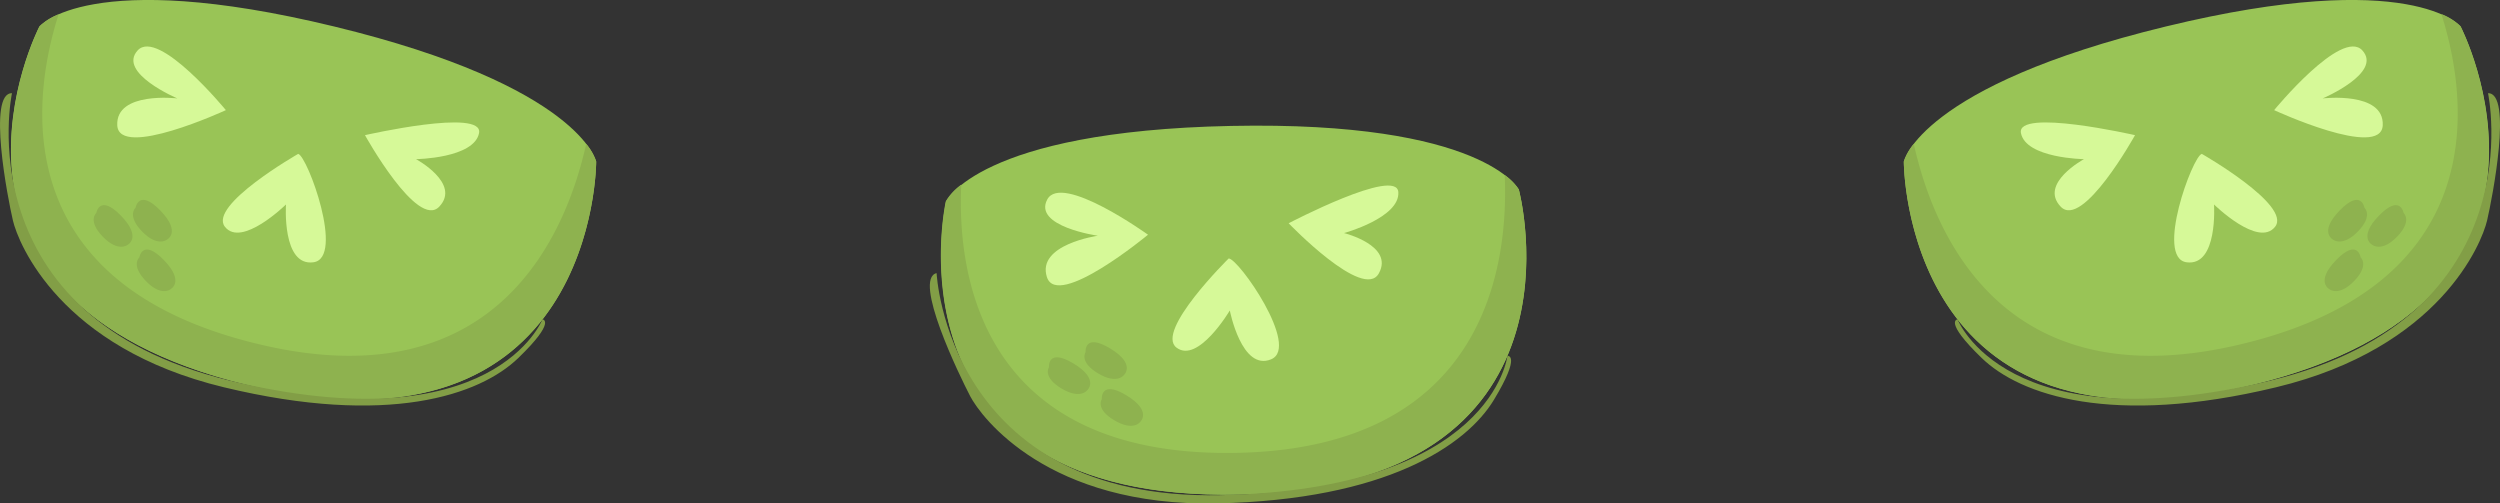 <svg xmlns="http://www.w3.org/2000/svg" viewBox="0 0 392.7 79.08"><rect x="0" y="0" width="392.7" height="79.08" fill="#333333" stroke="none"/><defs><style>.cls-1{fill:#99c456;}.cls-2{fill:#8eb24f;}.cls-3{fill:#d6f998;}.cls-4{fill:#829e46;}</style></defs><title>pickles</title><g id="Layer_2" data-name="Layer 2"><g id="burger_ingredient_illustration_set" data-name="burger ingredient illustration set"><path class="cls-1" d="M93.65,25.38S91.12,13.53,52.49,4.16s-46.31,0-46.31,0-22.25,43,32.66,56.28S93.65,25.38,93.65,25.38Z"/><path class="cls-2" d="M93.65,25.38a8.2,8.2,0,0,0-1.57-2.78C88.94,36.76,78,63.16,40.39,54,.14,44.28,5.38,14.17,9.21,2.25a8.45,8.45,0,0,0-3,1.92s-22.25,43,32.66,56.28S93.65,25.38,93.65,25.38Z"/><path class="cls-3" d="M21.63,7.91c-3.25,3.53,6.23,7.55,6.23,7.55s-9.69-1.16-9.44,4.22S35.48,17.3,35.48,17.3,24.89,4.39,21.63,7.91Z"/><path class="cls-3" d="M46.84,24.17S32.71,32.24,35.32,35.61s9.6-3.49,9.6-3.49-.65,9.75,4.31,9.08S48.3,24.53,46.84,24.17Z"/><path class="cls-3" d="M75.25,20.91c.78-3.95-17.92.32-17.92.32S65.56,36.09,69,32.46,65.35,25,65.35,25,74.46,24.87,75.25,20.91Z"/><path class="cls-2" d="M21.89,40.43s-1.4,1.19,1,3.69,3.85,1.34,3.85,1.34,2.37-1.14-1-4.61S21.89,40.43,21.89,40.43Z"/><path class="cls-2" d="M26.18,37.67s2.38-1.13-1-4.61-3.89-.42-3.89-.42-1.4,1.19,1,3.69S26.18,37.67,26.18,37.67Z"/><path class="cls-2" d="M20,38.49s2.37-1.14-1-4.61-3.88-.42-3.88-.42-1.4,1.19,1,3.69S20,38.49,20,38.49Z"/><path class="cls-4" d="M85.21,50.16S77.61,69.85,36,59.76,1.88,14.64,1.88,14.64c-3.87-.08-.69,16.41.15,20s7.42,20,33.17,26.2,40.17,1.24,46.22-4.61S85.21,50.16,85.21,50.16Z"/><path class="cls-1" d="M299.05,25.38s2.53-11.85,41.16-21.22,46.31,0,46.31,0,22.25,43-32.66,56.28S299.05,25.38,299.05,25.38Z"/><path class="cls-2" d="M299.05,25.38a8.2,8.2,0,0,1,1.57-2.78C303.76,36.76,314.7,63.16,352.31,54c40.25-9.76,35-39.87,31.18-51.79a8.45,8.45,0,0,1,3,1.92s22.25,43-32.66,56.28S299.05,25.38,299.05,25.38Z"/><path class="cls-3" d="M371.07,7.91c3.25,3.53-6.23,7.55-6.23,7.55s9.69-1.16,9.44,4.22-17.06-2.38-17.06-2.38S367.81,4.39,371.07,7.91Z"/><path class="cls-3" d="M345.86,24.17S360,32.24,357.38,35.61s-9.6-3.49-9.6-3.49.65,9.75-4.31,9.08S344.4,24.53,345.86,24.17Z"/><path class="cls-3" d="M317.45,20.91c-.78-3.95,17.92.32,17.92.32s-8.23,14.86-11.68,11.23S327.35,25,327.35,25,318.24,24.87,317.45,20.91Z"/><path class="cls-2" d="M370.81,40.43s1.4,1.19-1,3.69-3.85,1.34-3.85,1.34-2.37-1.14,1-4.61S370.81,40.43,370.81,40.43Z"/><path class="cls-2" d="M366.52,37.67s-2.38-1.13,1-4.61,3.89-.42,3.89-.42,1.4,1.19-1,3.69S366.52,37.67,366.52,37.67Z"/><path class="cls-2" d="M372.68,38.49s-2.37-1.14,1-4.61,3.88-.42,3.88-.42,1.4,1.19-1,3.69S372.68,38.49,372.68,38.49Z"/><path class="cls-4" d="M307.49,50.16s7.6,19.69,49.22,9.6,34.11-45.12,34.11-45.12c3.88-.08.69,16.41-.15,20s-7.42,20-33.17,26.2-40.17,1.24-46.22-4.61S307.49,50.16,307.49,50.16Z"/><path class="cls-1" d="M238.58,29.78s-5.47-10.81-45.22-10S148.6,31.67,148.6,31.67s-10.51,47.23,46,46S238.58,29.78,238.58,29.78Z"/><path class="cls-2" d="M238.58,29.78a8,8,0,0,0-2.22-2.28C237,42,233.13,70.31,194.44,71.13,153,72,150.39,41.54,151,29a8.61,8.61,0,0,0-2.44,2.63s-10.51,47.23,46,46.05S238.58,29.78,238.58,29.78Z"/><path class="cls-3" d="M164.5,31.34c-2.25,4.24,7.95,5.69,7.95,5.69s-9.66,1.37-8,6.5,15.88-6.66,15.88-6.66S166.74,27.09,164.5,31.34Z"/><path class="cls-3" d="M193,40.6s-11.59,11.41-8.2,14,8.38-5.83,8.38-5.83,1.86,9.59,6.49,7.67S194.53,40.57,193,40.6Z"/><path class="cls-3" d="M219.65,30.18c-.25-4-17.23,4.89-17.23,4.89s11.76,12.25,14.17,7.87-5.47-6.33-5.47-6.33S219.91,34.2,219.65,30.18Z"/><path class="cls-2" d="M173.07,62.7S172,64.21,175,66s4.07.31,4.07.31,2-1.71-2.13-4.21S173.07,62.7,173.07,62.7Z"/><path class="cls-2" d="M176.52,58.94s2-1.71-2.14-4.21-3.86.59-3.86.59-1.05,1.51,1.93,3.31S176.52,58.94,176.52,58.94Z"/><path class="cls-2" d="M170.77,61.31s2-1.71-2.14-4.21-3.86.59-3.86.59S163.72,59.2,166.7,61,170.77,61.31,170.77,61.31Z"/><path class="cls-4" d="M236.78,55.9s-2.31,21-45.13,21.88S147.12,42.9,147.12,42.9c-3.76.91,3.54,16,5.28,19.34s12.28,17.38,38.77,16.83S230.33,70,234.68,62.78,236.78,55.9,236.78,55.9Z"/></g></g></svg>